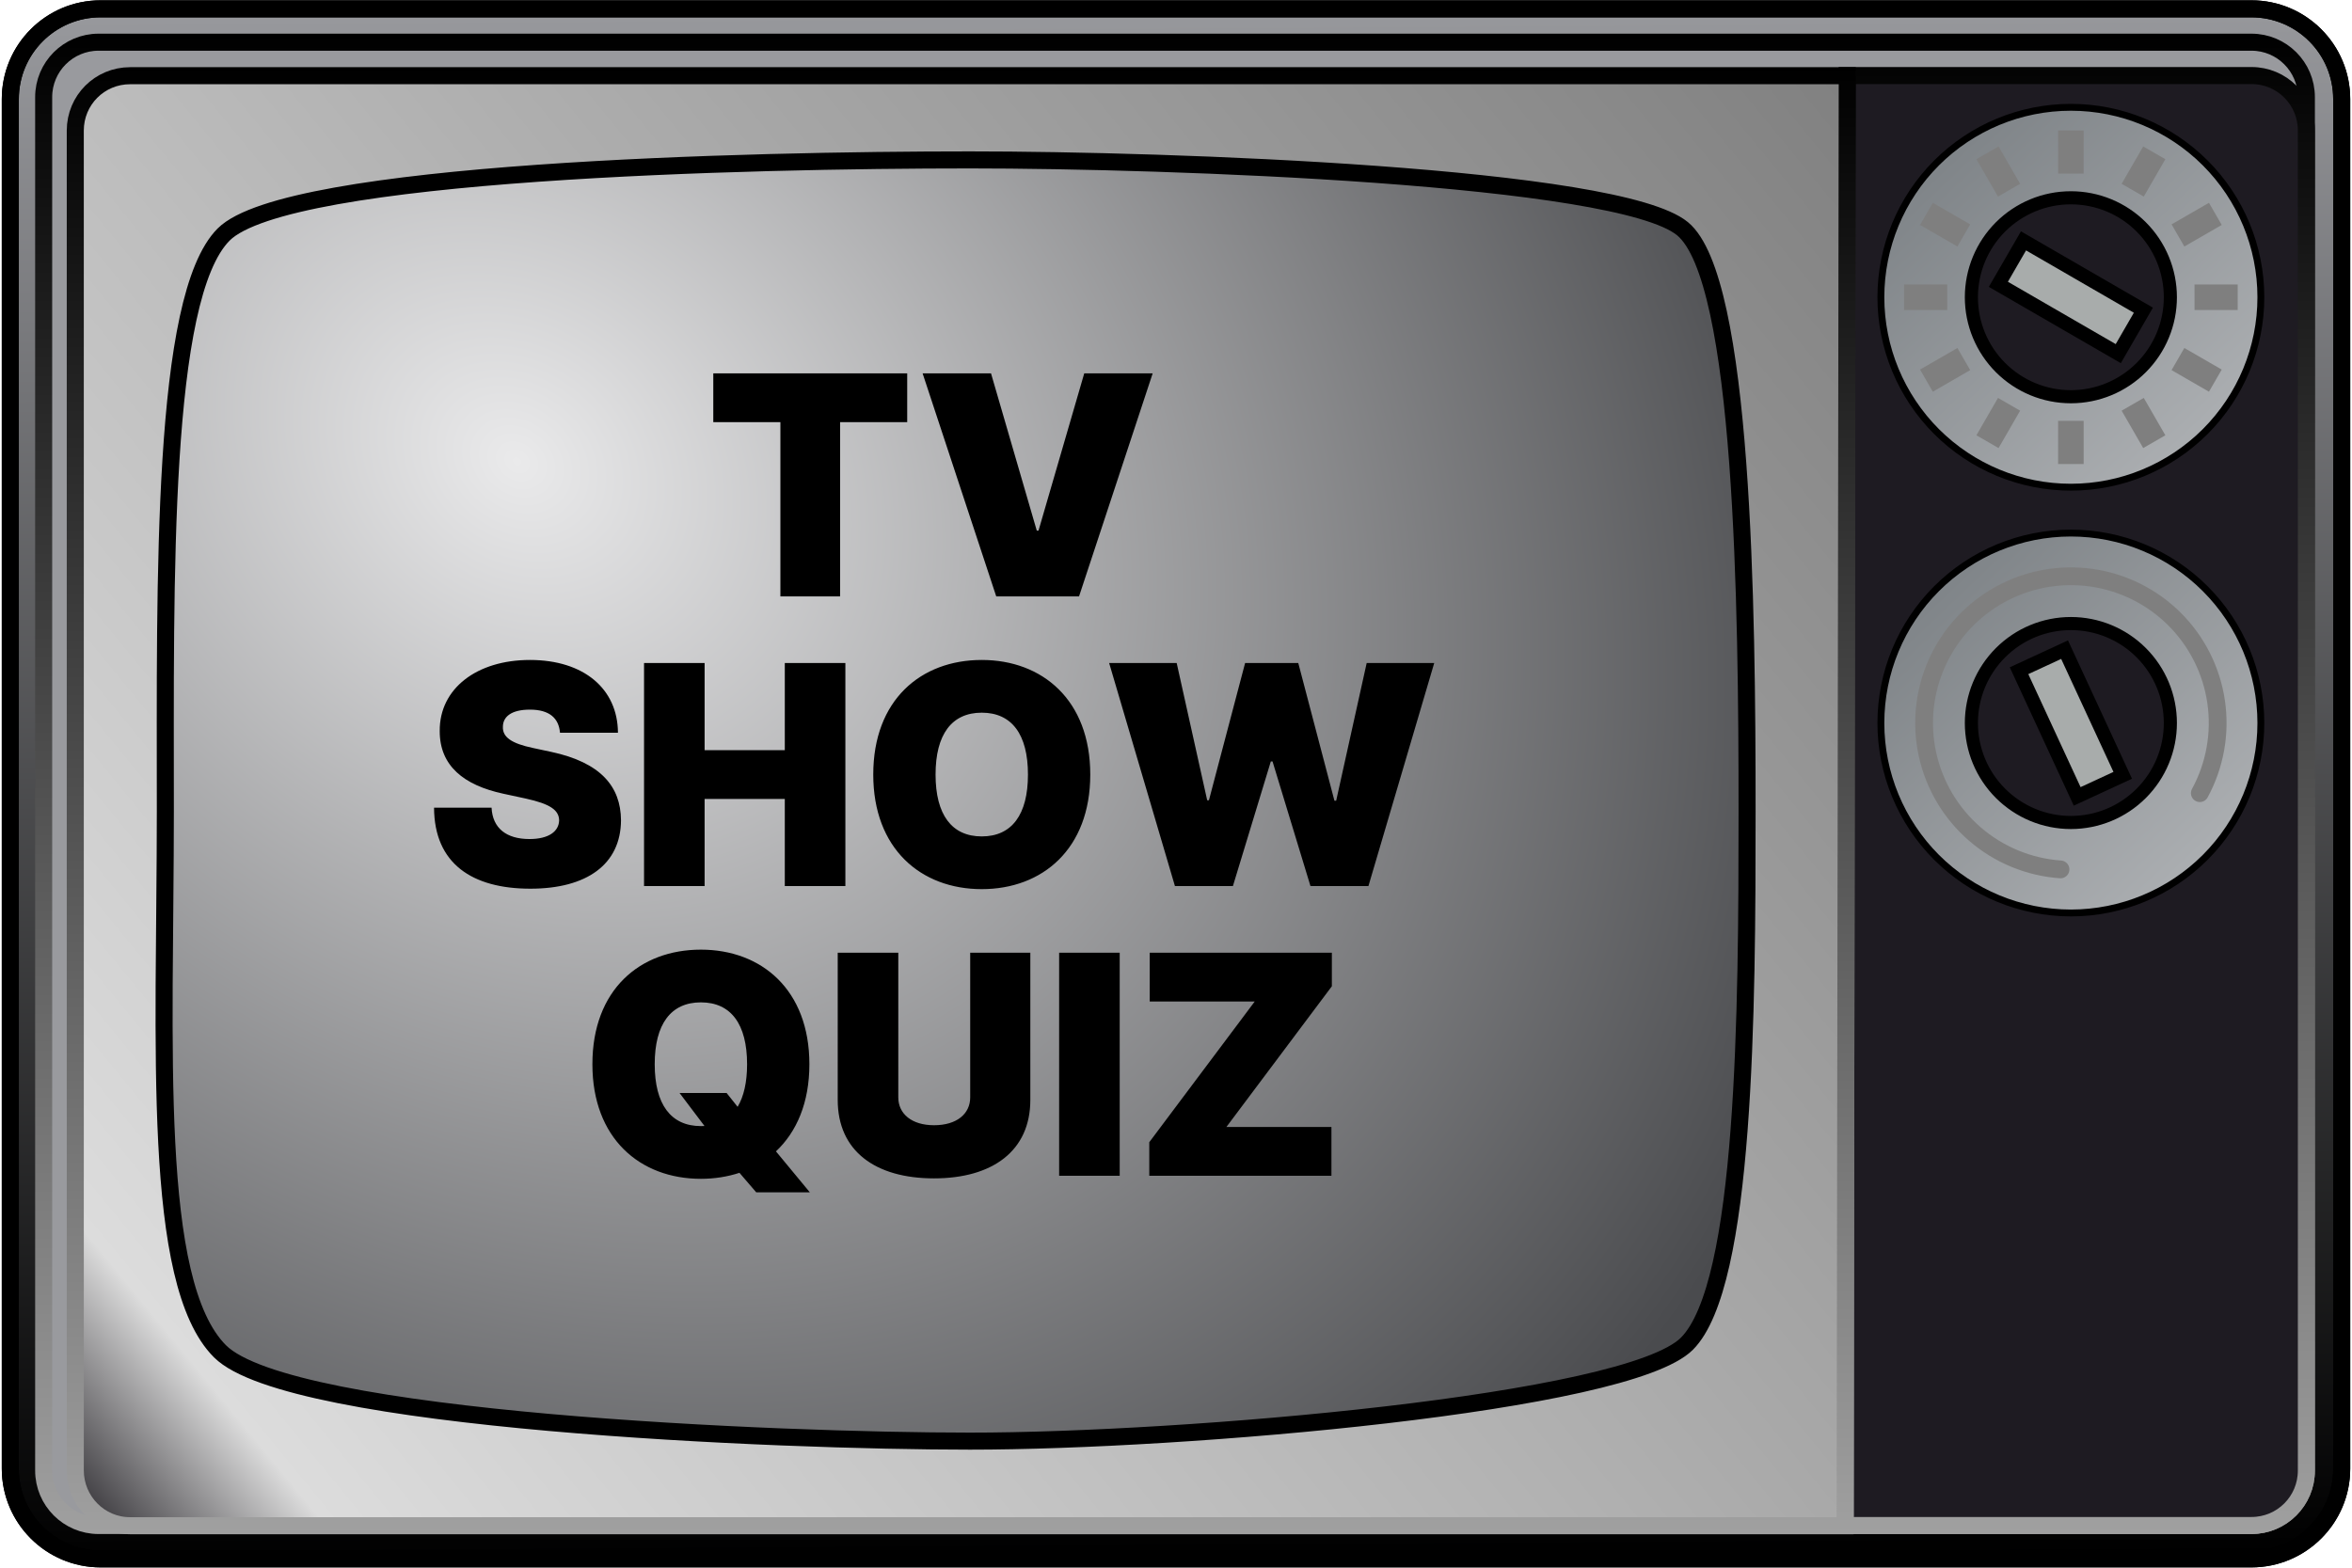 <svg width="138" height="92" viewBox="0 0 138 92" fill="none" xmlns="http://www.w3.org/2000/svg">
<path d="M132.099 0.518H5.901C2.976 0.518 0.605 2.889 0.605 5.815V86.185C0.605 89.111 2.976 91.482 5.901 91.482H132.099C135.024 91.482 137.396 89.111 137.396 86.185V5.815C137.396 2.889 135.024 0.518 132.099 0.518Z" fill="url(#paint0_linear)" stroke="black" stroke-linecap="round"/>
<path d="M132.099 2.476H5.786C4.005 2.476 2.562 3.919 2.562 5.7V86.3C2.562 88.081 4.005 89.525 5.786 89.525H132.099C133.879 89.525 135.323 88.081 135.323 86.3V5.7C135.323 3.919 133.879 2.476 132.099 2.476Z" fill="#999A9E" stroke="url(#paint1_linear)" stroke-linecap="round"/>
<path d="M108.379 4.433H132.099C133.885 4.433 135.323 5.871 135.323 7.657V86.3C135.323 88.087 133.885 89.525 132.099 89.525H108.264L108.379 4.433Z" fill="#1E1B22" stroke="url(#paint2_linear)" stroke-linecap="round"/>
<path d="M7.635 4.443C5.849 4.443 4.417 5.876 4.417 7.662V86.287C4.417 88.073 5.849 89.537 7.635 89.537H108.26L108.385 4.443H7.635Z" fill="url(#paint3_linear)" stroke="url(#paint4_linear)" stroke-linecap="round"/>
<path fill-rule="evenodd" clip-rule="evenodd" d="M56.91 9.384C68.557 9.384 94.934 10.308 98.718 13.422C102.307 16.376 102.507 35.706 102.507 47.612C102.507 59.287 102.432 75.401 98.976 78.857C95.466 82.367 69.429 84.573 56.91 84.573C45.706 84.573 17.017 83.411 12.907 79.301C8.854 75.249 9.701 61.306 9.701 47.612C9.701 34.033 9.44 17.445 13.124 13.761C16.867 10.018 43.893 9.384 56.91 9.384Z" fill="url(#paint5_radial)" stroke="black"/>
<path d="M132.099 0.518H5.901C2.976 0.518 0.605 2.889 0.605 5.815V86.185C0.605 89.111 2.976 91.482 5.901 91.482H132.099C135.024 91.482 137.396 89.111 137.396 86.185V5.815C137.396 2.889 135.024 0.518 132.099 0.518Z" stroke="black" stroke-linecap="round"/>
<path d="M132.653 42.431C132.653 45.387 131.478 48.222 129.388 50.313C127.297 52.403 124.462 53.578 121.506 53.578C118.549 53.578 115.714 52.403 113.623 50.313C111.533 48.222 110.358 45.387 110.358 42.431C110.358 39.474 111.533 36.639 113.623 34.548C115.714 32.458 118.549 31.283 121.506 31.283C124.462 31.283 127.297 32.458 129.388 34.548C131.478 36.639 132.653 39.474 132.653 42.431V42.431Z" fill="url(#paint6_linear)" stroke="black" stroke-width="0.403" stroke-linecap="round"/>
<path d="M127.343 42.431C127.343 43.979 126.728 45.464 125.633 46.558C124.539 47.653 123.054 48.268 121.506 48.268C119.957 48.268 118.473 47.653 117.378 46.558C116.283 45.464 115.668 43.979 115.668 42.431C115.668 40.882 116.283 39.397 117.378 38.303C118.473 37.208 119.957 36.593 121.506 36.593C123.054 36.593 124.539 37.208 125.633 38.303C126.728 39.397 127.343 40.882 127.343 42.431V42.431Z" fill="#1E1B22" stroke="black" stroke-width="0.769" stroke-linecap="round"/>
<path d="M120.897 51.021C119.041 50.89 117.278 50.161 115.871 48.944C114.464 47.727 113.489 46.087 113.092 44.269C112.694 42.451 112.897 40.554 113.668 38.861C114.439 37.168 115.738 35.77 117.369 34.876C119.001 33.983 120.879 33.642 122.721 33.904C124.562 34.167 126.27 35.018 127.587 36.332C128.905 37.646 129.761 39.351 130.029 41.192C130.296 43.033 129.96 44.911 129.071 46.546" stroke="#7F7F7F" stroke-width="1.043" stroke-linecap="round"/>
<path d="M121.136 38.125L118.464 39.361L121.875 46.736L124.548 45.5L121.136 38.125Z" fill="#A8ACAB" stroke="black" stroke-width="0.819" stroke-linecap="round"/>
<path d="M132.653 17.444C132.653 20.401 131.478 23.236 129.388 25.326C127.297 27.417 124.462 28.591 121.506 28.591C118.549 28.591 115.714 27.417 113.623 25.326C111.533 23.236 110.358 20.401 110.358 17.444C110.358 14.488 111.533 11.652 113.623 9.562C115.714 7.472 118.549 6.297 121.506 6.297C124.462 6.297 127.297 7.472 129.388 9.562C131.478 11.652 132.653 14.488 132.653 17.444V17.444Z" fill="url(#paint7_linear)" stroke="black" stroke-width="0.403" stroke-linecap="round"/>
<path d="M127.343 17.444C127.343 18.992 126.728 20.477 125.633 21.572C124.539 22.667 123.054 23.282 121.506 23.282C119.957 23.282 118.473 22.667 117.378 21.572C116.283 20.477 115.668 18.992 115.668 17.444C115.668 15.896 116.283 14.411 117.378 13.316C118.473 12.222 119.957 11.607 121.506 11.607C123.054 11.607 124.539 12.222 125.633 13.316C126.728 14.411 127.343 15.896 127.343 17.444V17.444Z" fill="#1E1B22" stroke="black" stroke-width="0.769" stroke-linecap="round"/>
<path d="M118.726 14.136L117.251 16.685L124.286 20.753L125.76 18.204L118.726 14.136Z" fill="#A8ACAB" stroke="black" stroke-width="0.819" stroke-linecap="round"/>
<path d="M121.506 24.698V27.231" stroke="#7F7F7F" stroke-width="1.5"/>
<path d="M125.133 23.726L126.399 25.92" stroke="#7F7F7F" stroke-width="1.5"/>
<path d="M127.788 21.071L129.982 22.338" stroke="#7F7F7F" stroke-width="1.5"/>
<path d="M128.76 17.444H131.293" stroke="#7F7F7F" stroke-width="1.5"/>
<path d="M127.788 13.817L129.982 12.551" stroke="#7F7F7F" stroke-width="1.5"/>
<path d="M125.133 11.162L126.399 8.968" stroke="#7F7F7F" stroke-width="1.5"/>
<path d="M121.506 10.19V7.657" stroke="#7F7F7F" stroke-width="1.5"/>
<path d="M117.879 11.162L116.612 8.968" stroke="#7F7F7F" stroke-width="1.5"/>
<path d="M115.223 13.817L113.03 12.551" stroke="#7F7F7F" stroke-width="1.5"/>
<path d="M114.252 17.444H111.718" stroke="#7F7F7F" stroke-width="1.5"/>
<path d="M115.223 21.071L113.03 22.338" stroke="#7F7F7F" stroke-width="1.5"/>
<path d="M117.879 23.726L116.612 25.92" stroke="#7F7F7F" stroke-width="1.5"/>
<path d="M41.851 24.773H45.788V35H49.291V24.773H53.229V21.909H41.851V24.773ZM58.146 21.909H54.132L58.453 35H63.311L67.632 21.909H63.617L60.933 31.139H60.831L58.146 21.909ZM32.857 43H36.257C36.244 40.43 34.263 38.73 31.092 38.73C27.98 38.73 25.781 40.405 25.8 42.898C25.793 44.943 27.212 46.081 29.533 46.58L30.837 46.861C32.294 47.18 32.793 47.545 32.806 48.139C32.793 48.785 32.205 49.239 31.067 49.239C29.705 49.239 28.9 48.599 28.842 47.398H25.467C25.48 50.683 27.705 52.153 31.118 52.153C34.435 52.153 36.423 50.722 36.436 48.139C36.423 46.145 35.234 44.745 32.345 44.125L31.271 43.895C30.031 43.633 29.475 43.269 29.507 42.642C29.514 42.067 29.993 41.645 31.092 41.645C32.243 41.645 32.786 42.15 32.857 43ZM37.788 52H41.342V46.886H46.047V52H49.601V38.909H46.047V44.023H41.342V38.909H37.788V52ZM63.97 45.455C63.97 41.082 61.157 38.73 57.603 38.73C54.024 38.73 51.237 41.082 51.237 45.455C51.237 49.801 54.024 52.179 57.603 52.179C61.157 52.179 63.97 49.827 63.97 45.455ZM60.314 45.455C60.314 47.807 59.368 49.085 57.603 49.085C55.839 49.085 54.893 47.807 54.893 45.455C54.893 43.102 55.839 41.824 57.603 41.824C59.368 41.824 60.314 43.102 60.314 45.455ZM68.938 52H72.339L74.563 44.688H74.665L76.89 52H80.29L84.151 38.909H80.188L78.398 46.989H78.296L76.174 38.909H73.055L70.932 46.963H70.83L69.04 38.909H65.077L68.938 52ZM47.49 62.455C47.49 58.082 44.678 55.73 41.124 55.73C37.544 55.73 34.758 58.082 34.758 62.455C34.758 66.801 37.544 69.179 41.124 69.179C41.923 69.179 42.684 69.058 43.387 68.827L44.371 69.972H47.516L45.528 67.568C46.742 66.43 47.49 64.711 47.49 62.455ZM39.871 64.142L41.335 66.079C41.265 66.085 41.194 66.085 41.124 66.085C39.36 66.085 38.414 64.807 38.414 62.455C38.414 60.102 39.36 58.824 41.124 58.824C42.888 58.824 43.834 60.102 43.834 62.455C43.834 63.509 43.642 64.347 43.278 64.954L42.633 64.142H39.871ZM56.925 55.909V64.398C56.925 65.369 56.133 66.034 54.803 66.034C53.499 66.034 52.706 65.369 52.706 64.398V55.909H49.152V64.551C49.152 67.543 51.351 69.153 54.803 69.153C58.229 69.153 60.453 67.543 60.453 64.551V55.909H56.925ZM65.697 55.909H62.143V69H65.697V55.909ZM67.432 69H78.12V66.136H71.958L78.145 57.878V55.909H67.458V58.773H73.62L67.432 67.031V69Z" fill="black"/>
<defs>
<linearGradient id="paint0_linear" x1="-0.471" y1="0.018" x2="0.105" y2="91.982" gradientUnits="userSpaceOnUse">
<stop stop-color="#999A9E"/>
<stop offset="1"/>
</linearGradient>
<linearGradient id="paint1_linear" x1="2.062" y1="1.976" x2="2.062" y2="90.025" gradientUnits="userSpaceOnUse">
<stop/>
<stop offset="1" stop-color="#A0A0A0"/>
</linearGradient>
<linearGradient id="paint2_linear" x1="2.062" y1="1.976" x2="2.062" y2="90.025" gradientUnits="userSpaceOnUse">
<stop/>
<stop offset="1" stop-color="#A0A0A0"/>
</linearGradient>
<linearGradient id="paint3_linear" x1="3.917" y1="90.037" x2="108.885" y2="3.943" gradientUnits="userSpaceOnUse">
<stop stop-color="#1F1D22"/>
<stop offset="0.089" stop-color="#DCDCDC"/>
<stop offset="1" stop-color="#808080"/>
</linearGradient>
<linearGradient id="paint4_linear" x1="3.917" y1="3.943" x2="3.917" y2="90.037" gradientUnits="userSpaceOnUse">
<stop/>
<stop offset="1" stop-color="#A0A0A0"/>
</linearGradient>
<radialGradient id="paint5_radial" cx="0" cy="0" r="1" gradientUnits="userSpaceOnUse" gradientTransform="translate(30.736 27.059) rotate(127.749) scale(68.597 83.735)">
<stop stop-color="#EAEAEB"/>
<stop offset="1" stop-color="#4A4B4E"/>
</radialGradient>
<linearGradient id="paint6_linear" x1="113.543" y1="34.486" x2="129.007" y2="50.721" gradientUnits="userSpaceOnUse">
<stop stop-color="#7F8488"/>
<stop offset="1" stop-color="#ABAEB1"/>
</linearGradient>
<linearGradient id="paint7_linear" x1="113.543" y1="9.499" x2="129.007" y2="25.735" gradientUnits="userSpaceOnUse">
<stop stop-color="#7F8488"/>
<stop offset="1" stop-color="#ABAEB1"/>
</linearGradient>
</defs>
</svg>
